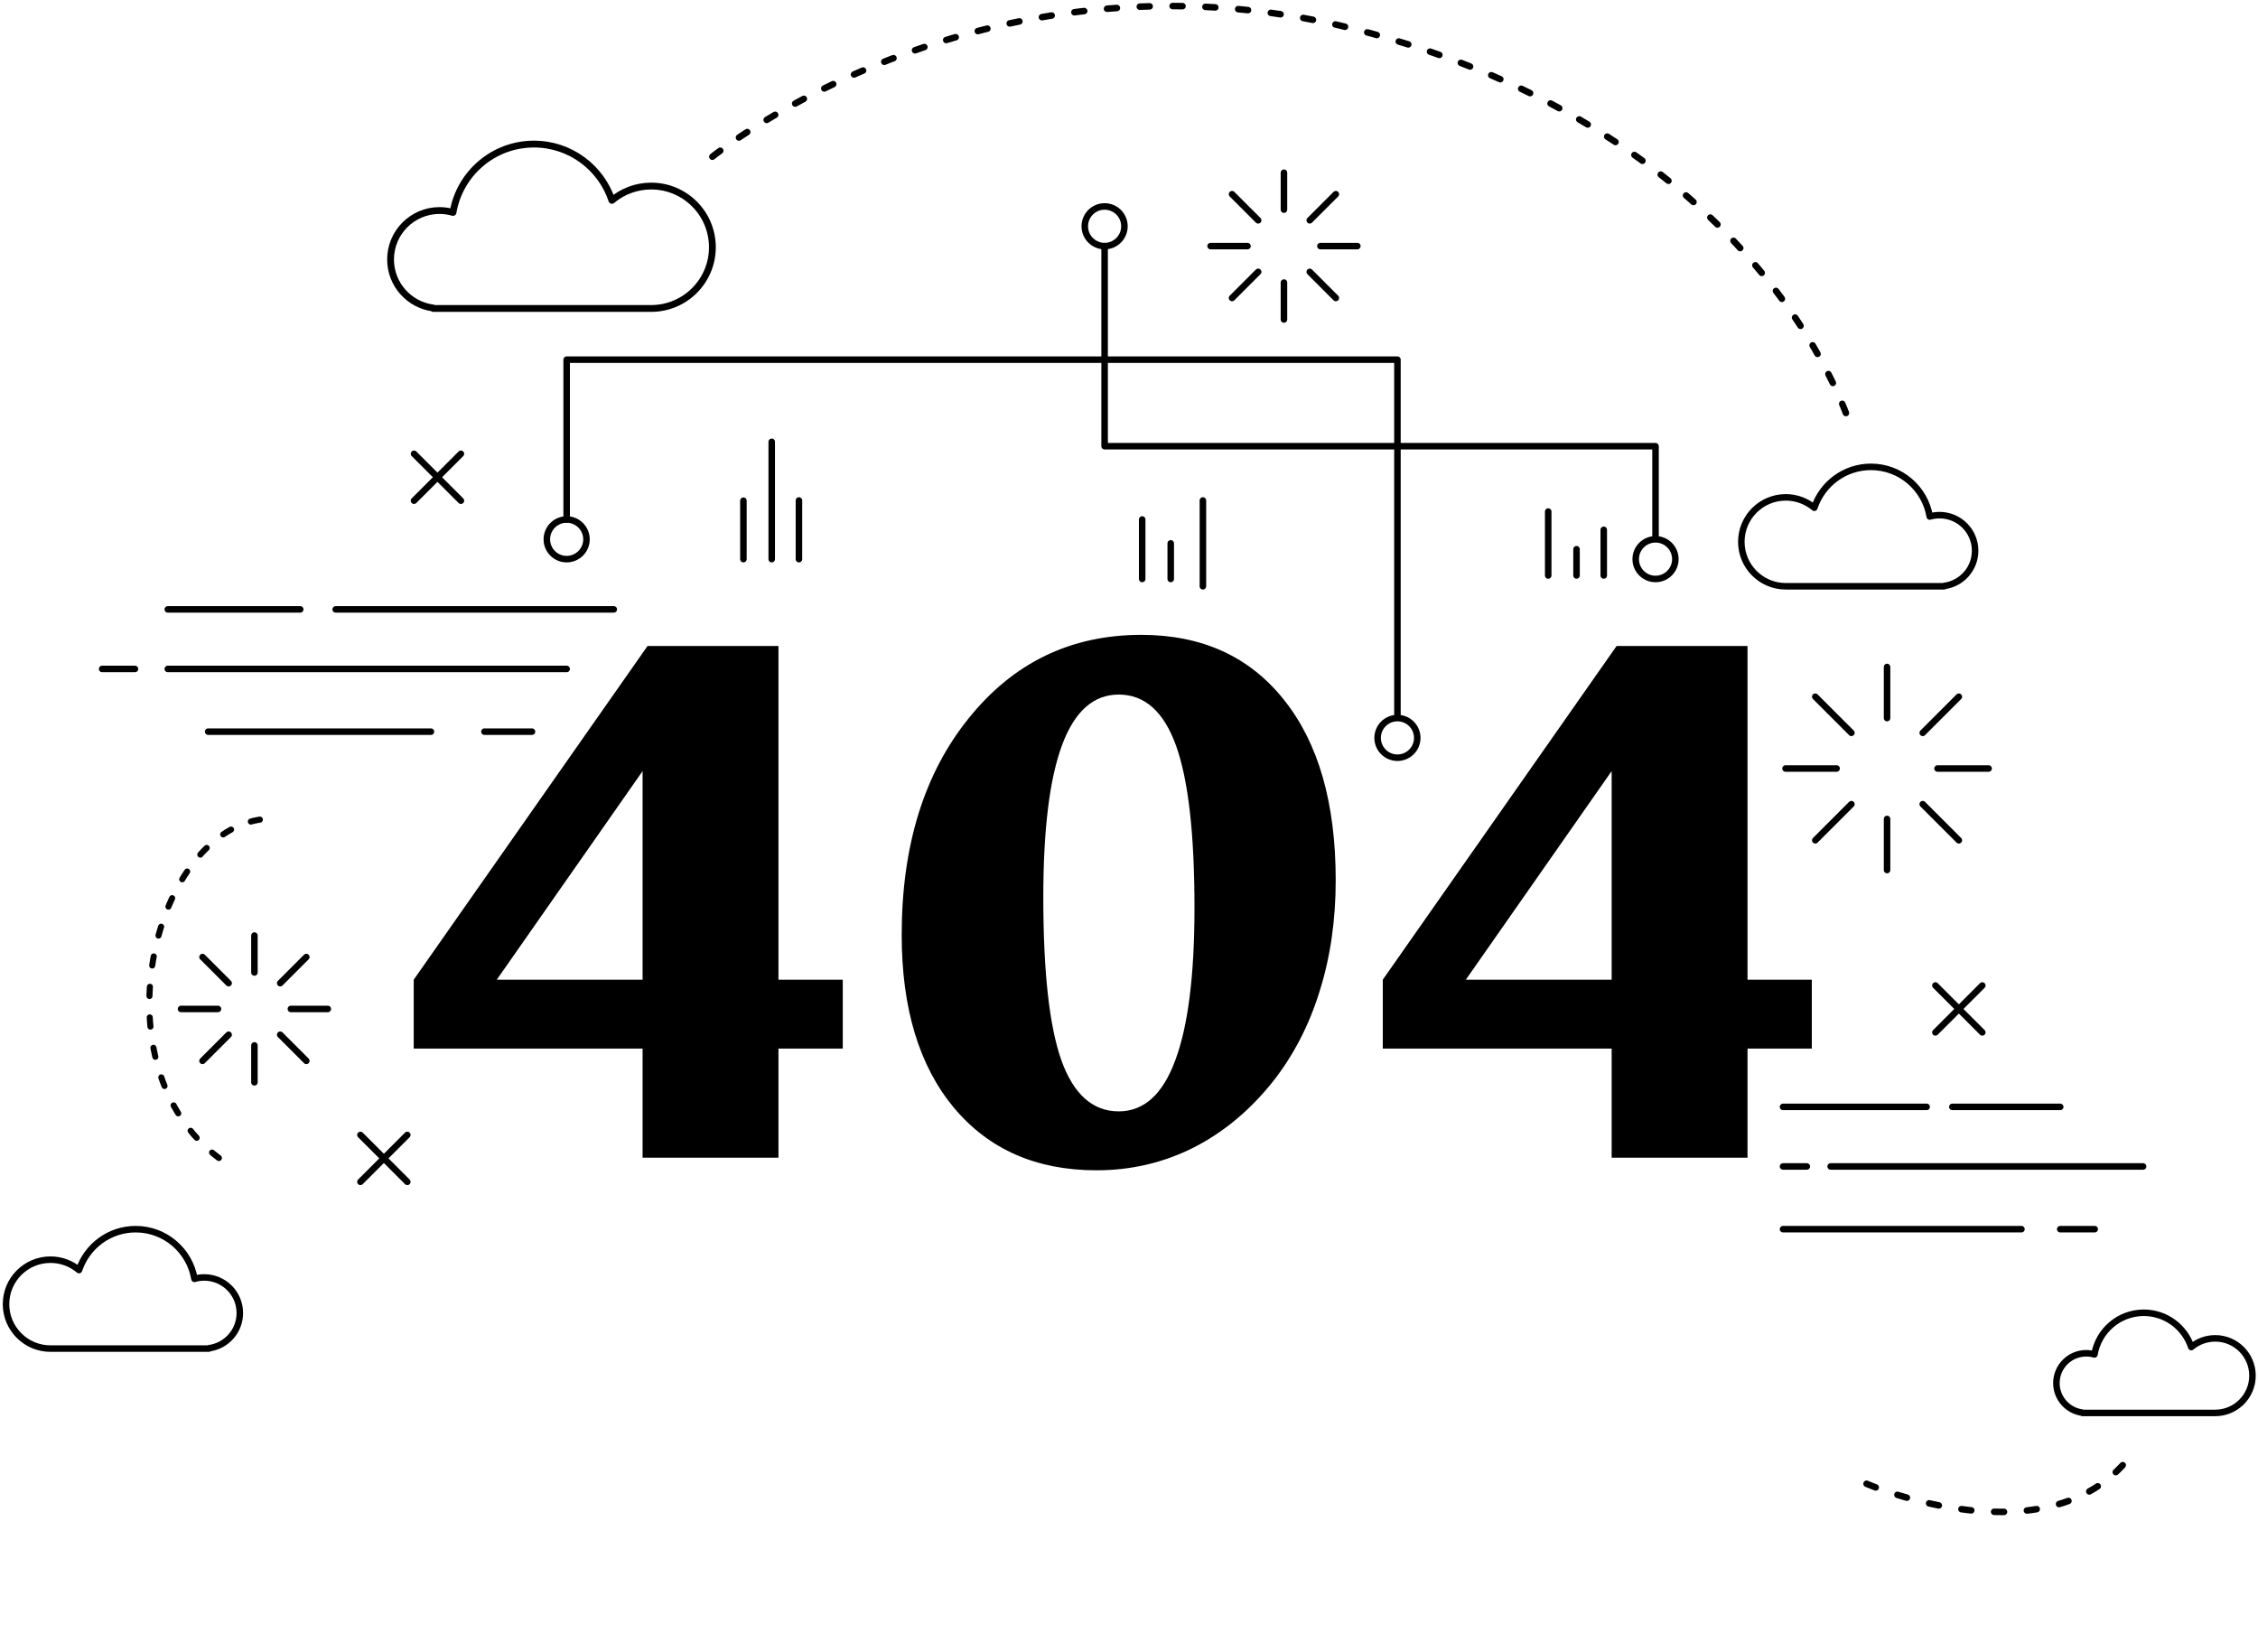 <svg width="749" height="548" viewBox="0 0 749 548" fill="none" xmlns="http://www.w3.org/2000/svg">
<path d="M213.154 324.967V255.777L164.785 324.967H213.154ZM213.154 384V347.818H137.236V324.967L214.805 214.264H258.223V324.967H279.551V347.818H258.223V384H213.154ZM396.221 301.1C396.221 276.64 394.189 258.74 390.127 247.398C386.064 236.057 379.717 230.387 371.084 230.387C362.705 230.387 356.442 235.973 352.295 247.145C348.148 258.316 346.074 275.159 346.074 297.672C346.074 322.301 348.063 340.286 352.041 351.627C356.104 362.968 362.451 368.639 371.084 368.639C379.463 368.639 385.726 362.968 389.873 351.627C394.105 340.286 396.221 323.443 396.221 301.1ZM378.574 210.582C398.717 210.582 414.502 217.776 425.928 232.164C437.354 246.467 443.066 266.399 443.066 291.959C443.066 305.247 441.289 317.519 437.734 328.775C434.264 340.032 429.102 350.019 422.246 358.736C414.629 368.3 405.827 375.621 395.84 380.699C385.853 385.693 375.146 388.189 363.721 388.189C343.747 388.189 327.962 381.249 316.367 367.369C304.857 353.489 299.102 334.404 299.102 310.113C299.102 280.576 306.507 256.624 321.318 238.258C336.13 219.807 355.215 210.582 378.574 210.582ZM534.6 324.967V255.777L486.23 324.967H534.6ZM534.6 384V347.818H458.682V324.967L536.25 214.264H579.668V324.967H600.996V347.818H579.668V384H534.6Z" fill="black"/>
<path d="M69.045 242.689H142.95" stroke="black" stroke-width="2.163" stroke-miterlimit="10" stroke-linecap="round" stroke-linejoin="round"/>
<path d="M160.688 242.689H176.465" stroke="black" stroke-width="2.163" stroke-miterlimit="10" stroke-linecap="round" stroke-linejoin="round"/>
<path d="M55.661 221.89H187.966" stroke="black" stroke-width="2.163" stroke-miterlimit="10" stroke-linecap="round" stroke-linejoin="round"/>
<path d="M44.772 221.89H33.882" stroke="black" stroke-width="2.163" stroke-miterlimit="10" stroke-linecap="round" stroke-linejoin="round"/>
<path d="M55.661 202.129H99.586" stroke="black" stroke-width="2.163" stroke-miterlimit="10" stroke-linecap="round" stroke-linejoin="round"/>
<path d="M111.347 202.129H203.595" stroke="black" stroke-width="2.163" stroke-miterlimit="10" stroke-linecap="round" stroke-linejoin="round"/>
<path d="M591.445 407.716H670.532" stroke="black" stroke-width="2.163" stroke-miterlimit="10" stroke-linecap="round" stroke-linejoin="round"/>
<path d="M683.394 407.716H694.833" stroke="black" stroke-width="2.163" stroke-miterlimit="10" stroke-linecap="round" stroke-linejoin="round"/>
<path d="M607.239 386.914H710.883" stroke="black" stroke-width="2.163" stroke-miterlimit="10" stroke-linecap="round" stroke-linejoin="round"/>
<path d="M599.341 386.914H591.445" stroke="black" stroke-width="2.163" stroke-miterlimit="10" stroke-linecap="round" stroke-linejoin="round"/>
<path d="M591.445 367.153H639.089" stroke="black" stroke-width="2.163" stroke-miterlimit="10" stroke-linecap="round" stroke-linejoin="round"/>
<path d="M647.615 367.153H683.394" stroke="black" stroke-width="2.163" stroke-miterlimit="10" stroke-linecap="round" stroke-linejoin="round"/>
<path d="M625.957 238.183V221.234" stroke="black" stroke-width="2.163" stroke-miterlimit="10" stroke-linecap="round" stroke-linejoin="round"/>
<path d="M614.127 243.083L602.144 231.099" stroke="black" stroke-width="2.163" stroke-miterlimit="10" stroke-linecap="round" stroke-linejoin="round"/>
<path d="M609.227 254.914H592.279" stroke="black" stroke-width="2.163" stroke-miterlimit="10" stroke-linecap="round" stroke-linejoin="round"/>
<path d="M614.127 266.744L602.144 278.729" stroke="black" stroke-width="2.163" stroke-miterlimit="10" stroke-linecap="round" stroke-linejoin="round"/>
<path d="M625.957 271.645V288.593" stroke="black" stroke-width="2.163" stroke-miterlimit="10" stroke-linecap="round" stroke-linejoin="round"/>
<path d="M637.788 266.744L649.773 278.729" stroke="black" stroke-width="2.163" stroke-miterlimit="10" stroke-linecap="round" stroke-linejoin="round"/>
<path d="M642.689 254.914H659.638" stroke="black" stroke-width="2.163" stroke-miterlimit="10" stroke-linecap="round" stroke-linejoin="round"/>
<path d="M637.788 243.083L649.773 231.099" stroke="black" stroke-width="2.163" stroke-miterlimit="10" stroke-linecap="round" stroke-linejoin="round"/>
<path d="M84.394 322.571V310.321" stroke="black" stroke-width="2.163" stroke-miterlimit="10" stroke-linecap="round" stroke-linejoin="round"/>
<path d="M75.841 326.115L67.179 317.453" stroke="black" stroke-width="2.163" stroke-miterlimit="10" stroke-linecap="round" stroke-linejoin="round"/>
<path d="M72.3 334.667H60.05" stroke="black" stroke-width="2.163" stroke-miterlimit="10" stroke-linecap="round" stroke-linejoin="round"/>
<path d="M75.841 343.219L67.179 351.881" stroke="black" stroke-width="2.163" stroke-miterlimit="10" stroke-linecap="round" stroke-linejoin="round"/>
<path d="M84.394 346.76V359.01" stroke="black" stroke-width="2.163" stroke-miterlimit="10" stroke-linecap="round" stroke-linejoin="round"/>
<path d="M92.945 343.219L101.607 351.881" stroke="black" stroke-width="2.163" stroke-miterlimit="10" stroke-linecap="round" stroke-linejoin="round"/>
<path d="M96.487 334.667H108.739" stroke="black" stroke-width="2.163" stroke-miterlimit="10" stroke-linecap="round" stroke-linejoin="round"/>
<path d="M92.945 326.115L101.607 317.453" stroke="black" stroke-width="2.163" stroke-miterlimit="10" stroke-linecap="round" stroke-linejoin="round"/>
<path d="M425.9 69.536V57.284" stroke="black" stroke-width="2.163" stroke-miterlimit="10" stroke-linecap="round" stroke-linejoin="round"/>
<path d="M417.347 73.078L408.685 64.416" stroke="black" stroke-width="2.163" stroke-miterlimit="10" stroke-linecap="round" stroke-linejoin="round"/>
<path d="M413.806 81.63H401.556" stroke="black" stroke-width="2.163" stroke-miterlimit="10" stroke-linecap="round" stroke-linejoin="round"/>
<path d="M417.347 90.181L408.685 98.843" stroke="black" stroke-width="2.163" stroke-miterlimit="10" stroke-linecap="round" stroke-linejoin="round"/>
<path d="M425.9 93.723V105.973" stroke="black" stroke-width="2.163" stroke-miterlimit="10" stroke-linecap="round" stroke-linejoin="round"/>
<path d="M434.45 90.181L443.112 98.843" stroke="black" stroke-width="2.163" stroke-miterlimit="10" stroke-linecap="round" stroke-linejoin="round"/>
<path d="M437.993 81.63H450.243" stroke="black" stroke-width="2.163" stroke-miterlimit="10" stroke-linecap="round" stroke-linejoin="round"/>
<path d="M434.45 73.078L443.112 64.416" stroke="black" stroke-width="2.163" stroke-miterlimit="10" stroke-linecap="round" stroke-linejoin="round"/>
<path d="M187.967 172.315V119.303H463.543V237.091" stroke="black" stroke-width="2.163" stroke-miterlimit="10" stroke-linecap="round" stroke-linejoin="round"/>
<path d="M366.411 81.629V148H549.155V178.196" stroke="black" stroke-width="2.163" stroke-miterlimit="10" stroke-linecap="round" stroke-linejoin="round"/>
<path d="M194.542 178.89C194.542 182.523 191.597 185.466 187.966 185.466C184.334 185.466 181.391 182.521 181.391 178.89C181.391 175.259 184.335 172.314 187.966 172.314C191.599 172.314 194.542 175.258 194.542 178.89Z" stroke="black" stroke-width="2.163" stroke-miterlimit="10" stroke-linecap="round" stroke-linejoin="round"/>
<path d="M366.411 81.63C370.042 81.63 372.986 78.686 372.986 75.054C372.986 71.422 370.042 68.478 366.411 68.478C362.779 68.478 359.835 71.422 359.835 75.054C359.835 78.686 362.779 81.63 366.411 81.63Z" stroke="black" stroke-width="2.163" stroke-miterlimit="10" stroke-linecap="round" stroke-linejoin="round"/>
<path d="M555.731 185.466C555.731 189.097 552.786 192.042 549.155 192.042C545.522 192.042 542.579 189.097 542.579 185.466C542.579 181.834 545.524 178.891 549.155 178.891C552.786 178.891 555.731 181.835 555.731 185.466Z" stroke="black" stroke-width="2.163" stroke-miterlimit="10" stroke-linecap="round" stroke-linejoin="round"/>
<path d="M470.118 244.758C470.118 248.389 467.173 251.334 463.542 251.334C459.911 251.334 456.967 248.389 456.967 244.758C456.967 241.126 459.911 238.183 463.542 238.183C467.173 238.183 470.118 241.127 470.118 244.758Z" stroke="black" stroke-width="2.163" stroke-miterlimit="10" stroke-linecap="round" stroke-linejoin="round"/>
<path d="M135.111 376.458L119.553 392.017" stroke="black" stroke-width="2.163" stroke-miterlimit="10" stroke-linecap="round" stroke-linejoin="round"/>
<path d="M119.553 376.458L135.111 392.017" stroke="black" stroke-width="2.163" stroke-miterlimit="10" stroke-linecap="round" stroke-linejoin="round"/>
<path d="M152.89 150.517L137.331 166.077" stroke="black" stroke-width="2.163" stroke-miterlimit="10" stroke-linecap="round" stroke-linejoin="round"/>
<path d="M137.331 150.517L152.89 166.077" stroke="black" stroke-width="2.163" stroke-miterlimit="10" stroke-linecap="round" stroke-linejoin="round"/>
<path d="M657.552 326.886L641.992 342.446" stroke="black" stroke-width="2.163" stroke-miterlimit="10" stroke-linecap="round" stroke-linejoin="round"/>
<path d="M641.992 326.886L657.552 342.446" stroke="black" stroke-width="2.163" stroke-miterlimit="10" stroke-linecap="round" stroke-linejoin="round"/>
<path d="M216.005 61.717C211.043 61.717 206.501 63.502 202.975 66.459C199.373 55.617 189.166 47.79 177.116 47.79C163.625 47.79 152.451 57.599 150.268 70.468C148.846 70.061 147.349 69.829 145.796 69.829C136.825 69.829 129.554 77.102 129.554 86.071C129.554 94.323 135.713 101.122 143.682 102.161V102.315H216.005C227.216 102.315 236.305 93.227 236.305 82.015C236.305 70.806 227.216 61.717 216.005 61.717Z" stroke="black" stroke-width="2.261" stroke-miterlimit="10" stroke-linecap="round" stroke-linejoin="round"/>
<path d="M592.36 164.975C595.965 164.975 599.264 166.272 601.827 168.42C604.443 160.544 611.859 154.857 620.613 154.857C630.414 154.857 638.531 161.984 640.117 171.333C641.151 171.036 642.238 170.869 643.366 170.869C649.883 170.869 655.166 176.152 655.166 182.669C655.166 188.665 650.692 193.604 644.903 194.358V194.468H592.362C584.217 194.468 577.615 187.865 577.615 179.722C577.615 171.578 584.215 164.975 592.36 164.975Z" stroke="black" stroke-width="2.163" stroke-miterlimit="10" stroke-linecap="round" stroke-linejoin="round"/>
<path d="M734.801 443.933C731.778 443.933 729.011 445.021 726.862 446.822C724.668 440.217 718.449 435.447 711.107 435.447C702.887 435.447 696.079 441.424 694.75 449.265C693.884 449.018 692.972 448.877 692.024 448.877C686.559 448.877 682.128 453.307 682.128 458.773C682.128 463.801 685.88 467.943 690.736 468.576V468.67H734.799C741.63 468.67 747.168 463.133 747.168 456.303C747.168 449.471 741.632 443.933 734.801 443.933Z" stroke="black" stroke-width="2.163" stroke-miterlimit="10" stroke-linecap="round" stroke-linejoin="round"/>
<path d="M16.747 417.834C20.351 417.834 23.651 419.132 26.213 421.28C28.829 413.404 36.245 407.717 44.999 407.717C54.8 407.717 62.918 414.844 64.504 424.192C65.537 423.896 66.624 423.728 67.752 423.728C74.27 423.728 79.553 429.011 79.553 435.529C79.553 441.524 75.079 446.463 69.289 447.217V447.328H16.747C8.602 447.328 2 440.726 2 432.581C2 424.436 8.602 417.834 16.747 417.834Z" stroke="black" stroke-width="2.163" stroke-miterlimit="10" stroke-linecap="round" stroke-linejoin="round"/>
<path d="M236.303 51.978C236.303 51.978 329.096 -23.677 455.175 11.178C587.615 47.79 614.126 142.226 614.126 142.226" stroke="black" stroke-width="2.163" stroke-miterlimit="10" stroke-linecap="round" stroke-linejoin="round" stroke-dasharray="3.27 7.62"/>
<path d="M86.194 271.867C50.22 277.446 32.136 353.795 72.6 384.104" stroke="black" stroke-width="2.017" stroke-miterlimit="10" stroke-linecap="round" stroke-linejoin="round" stroke-dasharray="3.05 7.11"/>
<path d="M619.155 492.161C619.155 492.161 680.779 519.099 707.791 481.517" stroke="black" stroke-width="2.163" stroke-miterlimit="10" stroke-linecap="round" stroke-linejoin="round" stroke-dasharray="3.27 7.62"/>
<path d="M255.987 185.466V146.553" stroke="black" stroke-width="2.163" stroke-miterlimit="10" stroke-linecap="round" stroke-linejoin="round"/>
<path d="M246.595 185.466V166.077" stroke="black" stroke-width="2.163" stroke-miterlimit="10" stroke-linecap="round" stroke-linejoin="round"/>
<path d="M399.012 194.47V166.01" stroke="black" stroke-width="2.163" stroke-miterlimit="10" stroke-linecap="round" stroke-linejoin="round"/>
<path d="M388.342 192.042V180.238" stroke="black" stroke-width="2.163" stroke-miterlimit="10" stroke-linecap="round" stroke-linejoin="round"/>
<path d="M378.875 192.042V172.314" stroke="black" stroke-width="2.163" stroke-miterlimit="10" stroke-linecap="round" stroke-linejoin="round"/>
<path d="M265.017 185.467V166.01" stroke="black" stroke-width="2.163" stroke-miterlimit="10" stroke-linecap="round" stroke-linejoin="round"/>
<path d="M522.948 190.883V182.178" stroke="black" stroke-width="2.163" stroke-miterlimit="10" stroke-linecap="round" stroke-linejoin="round"/>
<path d="M513.556 190.883V169.681" stroke="black" stroke-width="2.163" stroke-miterlimit="10" stroke-linecap="round" stroke-linejoin="round"/>
<path d="M531.978 190.883V175.738" stroke="black" stroke-width="2.163" stroke-miterlimit="10" stroke-linecap="round" stroke-linejoin="round"/>
</svg>
